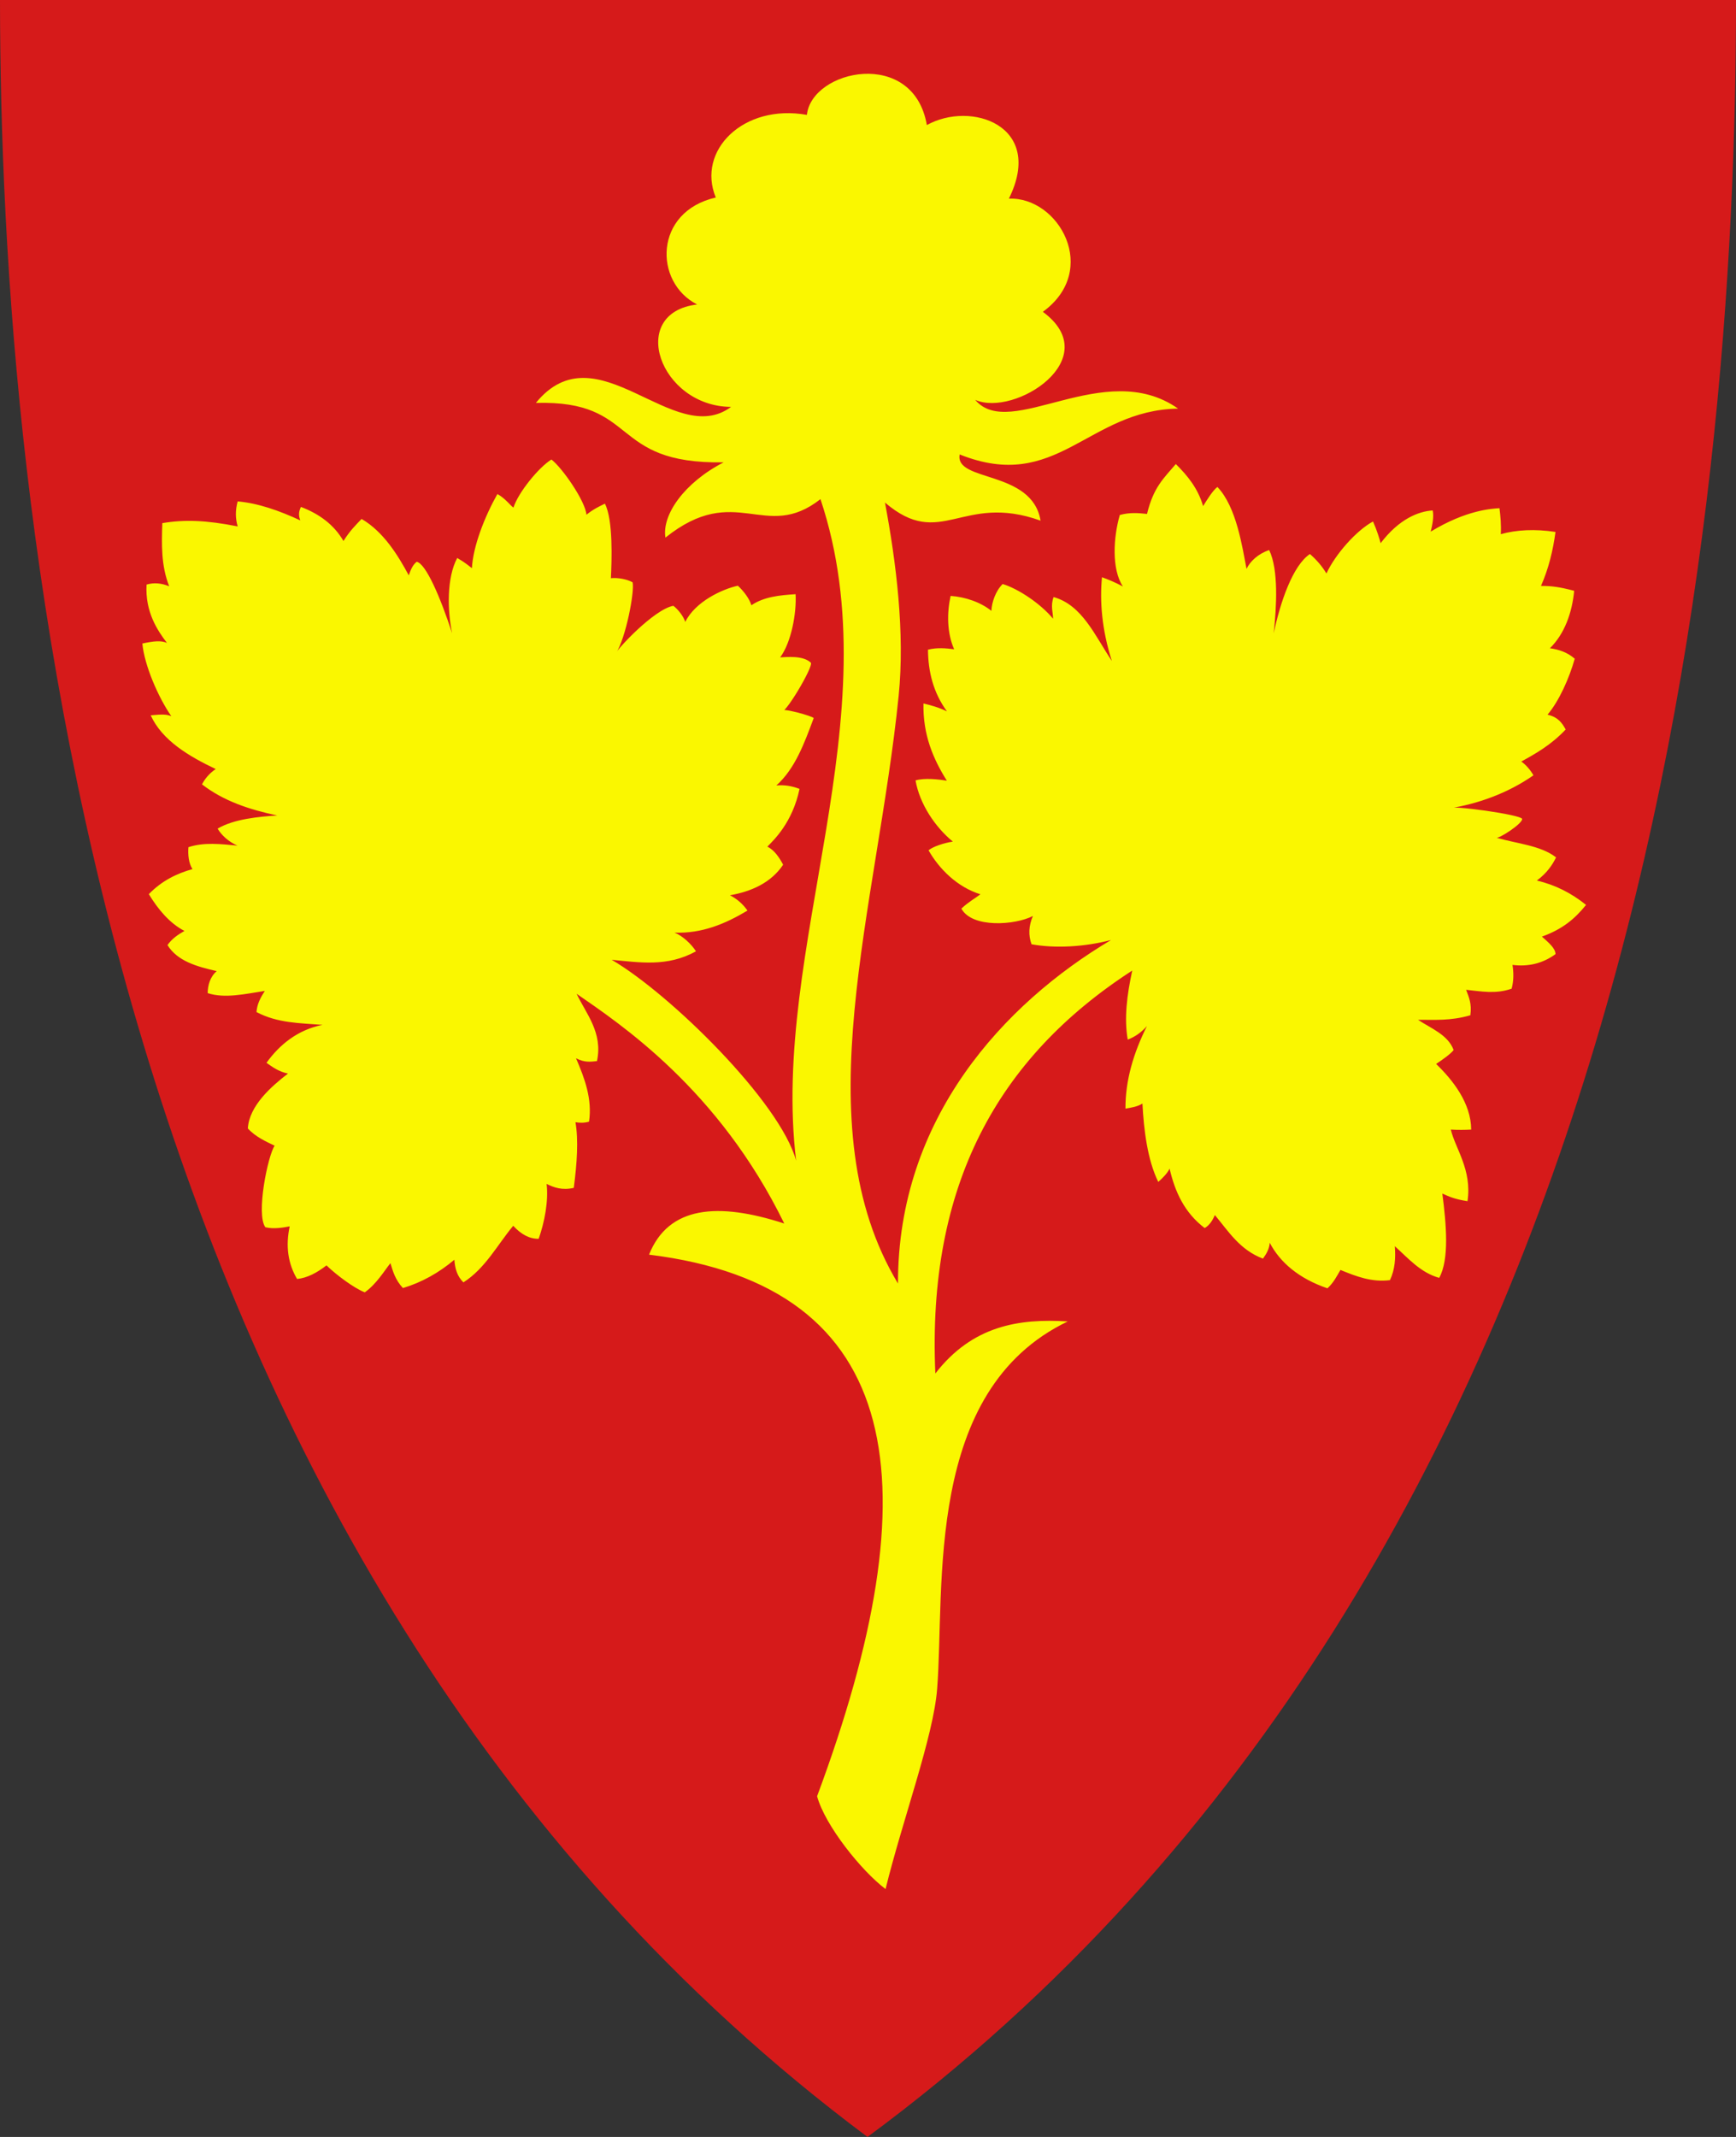 <?xml version="1.0" encoding="UTF-8" standalone="no"?>
<!-- Created with Inkscape (http://www.inkscape.org/) -->

<svg
 xmlns:dc="http://purl.org/dc/elements/1.1/"
 xmlns:cc="http://creativecommons.org/ns#"
 xmlns:rdf="http://www.w3.org/1999/02/22-rdf-syntax-ns#"
 xmlns:svg="http://www.w3.org/2000/svg"
 xmlns="http://www.w3.org/2000/svg"
 version="1.1"
 width="390"
 height="480"
 id="svg4228">
<rect width="100%" height="100%" fill="#333333" stroke="none"/>
<defs
 id="defs4232" />
<path
 d="M 0,0 C 130,0 260,0 390,0 389.99,114.998 370.786,350.147 194.888,479.998 20.791,350.089 0.081,115.022 0,0 z"
 id="path4240-0"
 style="fill:#d61a1a;fill-opacity:1;stroke:none" />
<path
 d="m 120.381,90.508 c 13.737,-16.837 30.919,10.495 43.856,0.89 -16.055,-0.116 -23.363,-21.135 -7.627,-23.008 -9.77,-4.964 -9.735,-20.849 4.195,-24.025 -4.353,-10.524 6.182,-21.12 20.466,-18.559 1.093,-10.21 23.955,-15.112 26.949,2.288 9.896,-5.522 26.552,0.099 18.432,16.525 11.23,-0.439 20.511,16.059 7.627,25.424 14.272,10.514 -6.339,23.705 -15.195,19.778 7.873,9.37 29.02,-9.665 45.577,1.959 -20.376,0.352 -27.176,19.047 -49.068,10.297 -1.162,6.285 16.255,3.383 18.178,14.873 -17.656,-6.336 -22.359,6.725 -34.958,-4.068 2.512,13.415 4.515,29.227 3.071,43.451 -4.85,47.775 -21.544,96.446 -0.147,131.973 -0.07,-37.138 23.863,-62.892 47.86,-77.161 -5.894,1.549 -12.568,1.93 -17.86,0.953 -0.731,-2.032 -0.651,-4.144 0.313,-6.346 -3.966,2.05 -13.656,2.79 -16.075,-1.663 1.547,-1.46 3.154,-2.352 4.281,-3.215 -5.226,-1.614 -9.297,-5.732 -11.654,-9.878 0.936,-0.82 3.519,-1.668 5.456,-1.957 -3.977,-3.269 -7.453,-8.44 -8.38,-13.742 2.007,-0.592 5.032,-0.269 7.039,0.071 -3.061,-4.892 -5.396,-10.28 -5.259,-17.359 1.704,0.427 3.411,0.861 5.281,1.785 -3.088,-4.25 -4.221,-8.935 -4.264,-13.862 2.047,-0.521 4.053,-0.323 5.883,-0.092 -1.629,-3.654 -1.646,-8.156 -0.798,-11.984 3.333,0.223 6.806,1.444 9.161,3.356 0.079,-1.896 0.938,-4.467 2.534,-6.026 3.385,1.005 8.433,4.314 11.32,7.784 0.028,-1.261 -0.622,-2.888 0.121,-4.86 6.471,1.815 9.317,8.746 13.093,14.364 -2.299,-7.147 -2.729,-13.497 -2.225,-18.814 1.359,0.483 2.839,1.086 4.703,2.074 -2.582,-3.888 -2.14,-11.079 -0.699,-16.057 2.255,-0.622 4.19,-0.444 6.113,-0.236 1.476,-6.052 3.733,-7.974 6.472,-11.205 2.647,2.614 4.995,5.495 6.13,9.453 0.846,-1.381 2.205,-3.569 3.213,-4.305 4.31,4.488 5.591,13.565 6.545,18.388 0.774,-1.668 2.668,-3.425 5.087,-4.214 2.142,4.447 1.653,12.749 1.017,18.686 1.459,-6.934 4.275,-15.237 8.136,-17.797 1.483,1.291 2.733,2.737 3.707,4.367 2.039,-4.383 6.764,-9.684 10.466,-11.677 0.853,1.899 1.517,4.051 1.71,4.869 4.159,-5.459 8.535,-7.162 11.701,-7.348 0.305,1.464 -0.104,3.316 -0.45,4.755 8.028,-4.875 13.666,-5.143 15.45,-5.264 0.221,1.822 0.41,3.677 0.297,5.833 3.602,-0.988 7.669,-1.2 12.288,-0.494 -0.561,4.117 -1.519,8.178 -3.264,12.127 2.358,-0.017 4.22,0.227 7.459,1.094 -0.468,4.902 -2.146,9.667 -5.456,12.902 2.006,0.278 3.915,0.893 5.583,2.352 -1.227,4.365 -3.539,9.552 -6.116,12.567 2.45,0.563 3.291,1.93 4.082,3.323 -3.274,3.495 -6.862,5.486 -9.975,7.204 0.942,0.635 2.01,1.818 2.729,3.093 -5.732,4.015 -12.538,6.438 -18.941,7.436 0.132,-0.86 16.242,1.431 16.398,2.352 0.176,1.036 -5.455,4.67 -5.847,4.195 4.573,1.379 9.954,1.717 13.475,4.449 -0.741,1.534 -1.958,3.457 -4.322,5.212 4.124,0.948 7.783,2.824 11.059,5.466 -2.526,3.133 -5.298,5.462 -9.915,7.119 1.469,1.314 3.058,2.627 3.051,3.941 -2.878,2.09 -6.105,2.868 -9.661,2.415 0.26,1.698 0.302,3.478 -0.191,5.339 -3.65,1.281 -6.905,0.584 -10.233,0.254 0.612,1.612 1.323,3.126 0.953,5.72 -4.524,1.306 -8.036,0.993 -11.758,1.017 2.865,1.915 6.746,3.349 8.008,6.801 -0.753,0.932 -2.525,2.182 -3.941,3.114 3.764,3.634 7.846,8.794 7.881,14.746 -1.449,0.077 -2.958,0.092 -4.576,0 0.99,4.238 4.799,9.019 3.75,16.081 -3.03,-0.458 -4.264,-1.095 -5.657,-1.716 0.89,6.876 1.602,14.753 -0.699,18.941 -4.175,-1.16 -6.924,-4.358 -9.979,-7.119 0.211,2.614 0.058,5.182 -1.081,7.627 -4.031,0.531 -7.591,-0.824 -11.123,-2.288 -0.829,1.377 -1.458,2.754 -2.924,4.131 -6.397,-2.185 -10.66,-5.817 -12.966,-10.233 -0.101,1.39 -0.753,2.505 -1.525,3.559 -5.172,-1.934 -7.718,-6.09 -10.805,-9.788 -0.539,1.272 -1.242,2.327 -2.288,2.924 -4.573,-3.476 -6.681,-8.185 -7.881,-13.347 -0.508,1.059 -1.525,2.076 -2.542,2.987 -2.451,-4.957 -3.259,-11.822 -3.559,-17.606 -1.155,0.73 -2.495,0.903 -3.814,1.144 -0.029,-6.369 1.812,-12.529 4.831,-18.559 -1.266,1.452 -2.717,2.446 -4.322,3.051 -0.835,-4.778 -0.171,-10.056 1.017,-15.508 -30.284,19.597 -46.112,48.336 -44.237,90.508 8.308,-10.73 18.748,-12.396 29.746,-11.695 -32.392,15.556 -27.542,59.535 -29.343,82.562 -0.838,10.717 -7.754,29.337 -11.589,44.938 -5.446,-4.113 -13.595,-14.29 -15.381,-20.847 25.976,-69.783 20.133,-114.539 -37.754,-121.653 4.384,-10.945 15.469,-11.839 30.381,-6.992 -14.783,-30.259 -36.947,-44.88 -46.653,-51.61 2.08,4.415 5.962,8.726 4.576,15.127 -1.394,0.136 -2.731,0.386 -4.703,-0.636 1.973,4.572 3.666,9.193 2.924,14.237 -1.163,0.335 -2.124,0.266 -3.051,0.127 0.697,4.022 0.352,9.173 -0.381,14.746 -2.624,0.588 -4.424,-0.059 -6.102,-0.89 0.457,3.853 -0.471,8.611 -1.78,12.331 -2.002,0.03 -3.898,-0.933 -5.72,-2.924 -3.612,4.34 -6.243,9.543 -11.186,12.712 -1.373,-1.331 -1.916,-3.097 -2.034,-5.085 -3.5,2.943 -7.34,5.094 -11.559,6.36 -1.73,-1.866 -2.24,-3.731 -2.806,-5.597 -1.341,1.683 -3.157,4.725 -5.765,6.56 -2.417,-0.945 -6.349,-3.885 -8.599,-6.052 -2.15,1.659 -4.341,2.827 -6.61,3.051 -2.045,-3.463 -2.604,-7.401 -1.653,-11.822 -1.465,0.281 -3.57,0.658 -5.467,0.203 -2.146,-2.904 0.551,-16.08 2.082,-18.32 -1.882,-0.9 -4.288,-1.974 -6.021,-3.875 0.305,-5.13 5.361,-9.509 9.025,-12.331 -1.986,-0.368 -3.55,-1.491 -4.831,-2.415 2.849,-3.98 6.962,-7.42 12.585,-8.517 -5.159,-0.419 -10.044,-0.363 -14.837,-2.877 0.142,-1.83 0.903,-3.243 1.871,-4.75 -4.429,0.678 -8.976,1.757 -12.834,0.493 0.023,-1.72 0.507,-3.633 2.029,-4.942 -4.483,-1.027 -8.813,-2.231 -11.059,-5.847 0.987,-1.415 2.351,-2.357 3.814,-3.178 -3.369,-1.743 -5.962,-4.908 -8.008,-8.263 2.933,-3.025 6.282,-4.636 9.813,-5.63 -0.869,-1.278 -1.053,-3.305 -0.914,-4.92 3.512,-1.159 7.274,-0.702 11.018,-0.352 -1.995,-0.848 -3.601,-2.351 -4.463,-3.814 3.622,-2.164 9.304,-2.696 13.403,-2.953 -6.208,-1.31 -12.069,-3.239 -16.907,-6.992 0.659,-1.251 1.586,-2.426 3.081,-3.439 -5.985,-2.845 -12.025,-6.404 -14.608,-12.065 1.513,-0.102 3.24,-0.412 4.634,0.194 -2.96,-4.261 -6.058,-11.466 -6.508,-16.324 2.537,-0.549 4.161,-0.725 5.519,-0.146 -2.115,-2.771 -4.924,-6.94 -4.576,-13.093 1.695,-0.504 3.39,-0.313 5.085,0.381 -1.831,-4.65 -1.705,-9.415 -1.543,-14.182 4.935,-0.849 9.864,-0.668 16.935,0.736 -0.531,-1.756 -0.558,-3.625 -0.01,-5.621 4.624,0.406 9.333,2.073 14.077,4.269 -0.338,-0.866 -0.476,-1.807 0.137,-3.029 4.074,1.553 7.398,3.95 9.557,7.658 1.438,-2.308 2.745,-3.572 4.068,-4.958 4.96,2.886 8.223,8.255 10.598,12.671 0.425,-1.172 0.818,-2.294 1.782,-3.047 2.054,0.403 5.292,7.877 7.958,16.054 -1.075,-5.155 -1.23,-12.461 1.144,-16.907 1.608,0.92 2.295,1.515 3.305,2.288 0.256,-4.946 2.864,-11.576 5.72,-16.653 1.795,0.978 2.974,2.661 3.612,3.048 1.073,-3.397 5.689,-9.054 8.528,-10.802 2.43,1.863 7.636,9.354 7.864,12.403 1.614,-1.292 2.861,-1.849 4.149,-2.488 1.898,3.673 1.529,12.899 1.349,16.745 1.456,-0.163 3.571,0.193 4.88,0.925 0.461,2.17 -1.531,12.509 -3.718,15.884 0.066,-0.677 8.499,-9.829 12.87,-10.609 1.004,0.747 2.301,2.368 2.669,3.623 2.26,-4.573 8.314,-7.374 11.822,-8.136 1.288,1.189 2.58,2.881 3.041,4.388 2.777,-1.889 6.314,-2.26 9.925,-2.481 0.247,4.187 -0.95,10.81 -3.463,14.189 1.476,-0.06 5.125,-0.49 6.895,1.193 0.667,0.815 -6.198,12.376 -6.737,10.932 -0.423,-1.13 7.459,1.181 7.373,1.525 -2.102,5.63 -4.143,11.312 -8.39,15.127 1.737,-0.18 3.475,0.095 5.212,0.763 -1.598,7.612 -5.812,11.509 -7.232,12.98 1.567,0.717 2.763,2.548 3.545,4.054 -2.734,4.078 -7.164,6.02 -11.949,6.864 1.48,0.756 2.82,1.838 3.941,3.432 -4.974,2.982 -10.234,5.191 -16.398,4.958 1.81,0.694 3.782,2.558 4.831,4.195 -6.477,3.581 -12.694,2.48 -18.941,1.907 13.103,7.64 37.831,31.913 41.441,45.127 -5.805,-47.754 21.757,-99.792 5.466,-148.602 -12.466,9.775 -18.978,-4.039 -34.831,8.644 -0.824,-5.055 4.145,-12.303 13.084,-16.909 -26.021,0.434 -18.796,-14.004 -42.194,-13.345 l 0,-4e-5 z"
 id="path2827"
 style="fill:#faf700;fill-opacity:1;stroke:none" />
</svg>
